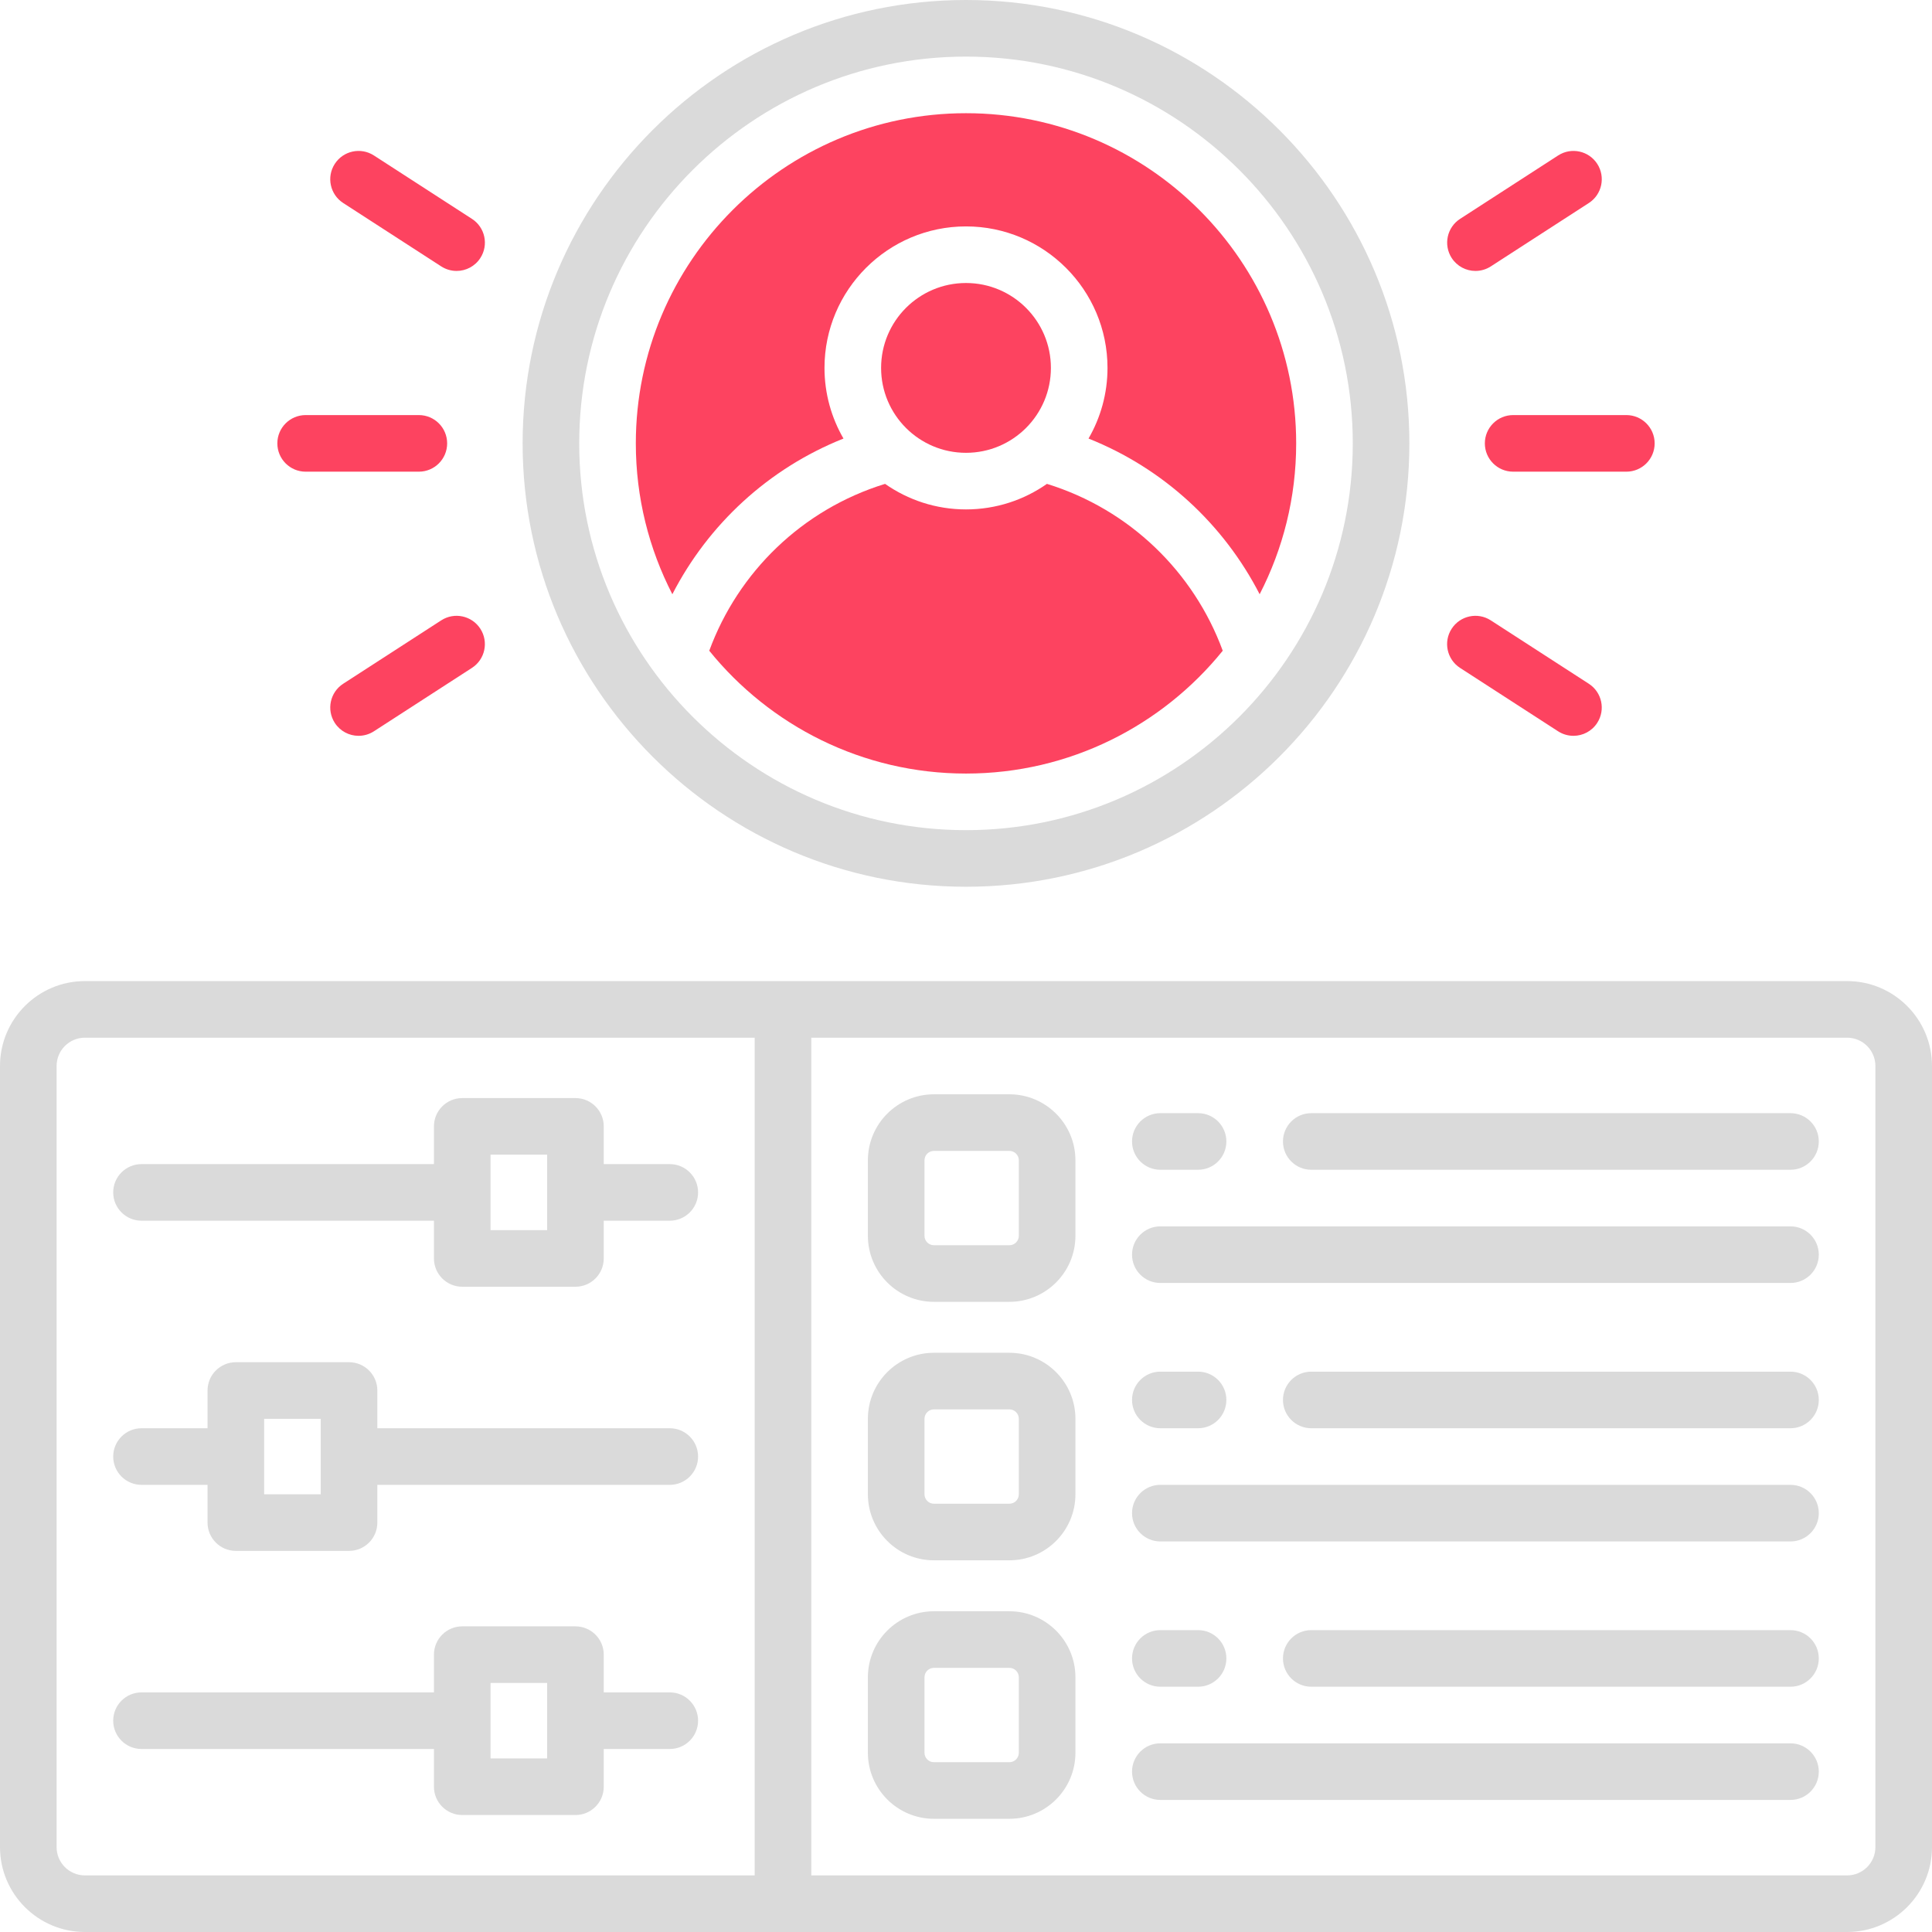 <?xml version="1.0" encoding="UTF-8"?>
<svg id="OBJECT" xmlns="http://www.w3.org/2000/svg" viewBox="0 0 512 512">
  <defs>
    <style>
      .cls-1 {
        fill: #FD4360;
      }

      .cls-2 {
        fill: #dadada;
      }
    </style>
  </defs>
  <g>
    <path class="cls-2" d="M256,235c64.79,0,117.5-52.71,117.5-117.5S320.79,0,256,0s-117.5,52.71-117.5,117.5,52.71,117.5,117.5,117.5Zm0-220c56.52,0,102.5,45.98,102.5,102.5s-45.98,102.5-102.5,102.5-102.5-45.98-102.5-102.5S199.48,15,256,15Z"/>
    <path class="cls-2" d="M489.5,260H22.5c-12.41,0-22.5,10.09-22.5,22.5v207c0,12.41,10.09,22.5,22.5,22.5H489.5c12.41,0,22.5-10.09,22.5-22.5v-207c0-12.41-10.09-22.5-22.5-22.5ZM15,489.5v-207c0-4.14,3.36-7.5,7.5-7.5H200v222H22.5c-4.14,0-7.5-3.36-7.5-7.5Zm482,0c0,4.14-3.36,7.5-7.5,7.5H215v-222H489.5c4.14,0,7.5,3.36,7.5,7.5v207Z"/>
    <path class="cls-2" d="M37.5,323.5H115v10c0,4.14,3.36,7.5,7.5,7.5h30c4.14,0,7.5-3.36,7.5-7.5v-10h17.5c4.14,0,7.5-3.36,7.5-7.5s-3.36-7.5-7.5-7.5h-17.5v-10c0-4.14-3.36-7.5-7.5-7.5h-30c-4.14,0-7.5,3.36-7.5,7.5v10H37.5c-4.14,0-7.5,3.36-7.5,7.5s3.36,7.5,7.5,7.5Zm92.5-17.5h15v20h-15v-20Z"/>
    <path class="cls-2" d="M177.5,378.5H100v-10c0-4.14-3.36-7.5-7.5-7.5h-30c-4.14,0-7.5,3.36-7.5,7.5v10h-17.5c-4.14,0-7.5,3.36-7.5,7.5s3.36,7.5,7.5,7.5h17.5v10c0,4.14,3.36,7.5,7.5,7.5h30c4.14,0,7.5-3.36,7.5-7.5v-10h77.5c4.14,0,7.5-3.36,7.5-7.5s-3.36-7.5-7.5-7.5Zm-92.5,17.5h-15v-20h15v20Z"/>
    <path class="cls-2" d="M177.5,448.5h-17.5v-10c0-4.14-3.36-7.5-7.5-7.5h-30c-4.14,0-7.5,3.36-7.5,7.5v10H37.5c-4.14,0-7.5,3.36-7.5,7.5s3.36,7.5,7.5,7.5H115v10c0,4.14,3.36,7.5,7.5,7.5h30c4.14,0,7.5-3.36,7.5-7.5v-10h17.5c4.14,0,7.5-3.36,7.5-7.5s-3.36-7.5-7.5-7.5Zm-32.5,17.5h-15v-20h15v20Z"/>
    <path class="cls-2" d="M267.5,358.5h-20c-9.65,0-17.5,7.85-17.5,17.5v20c0,9.65,7.85,17.5,17.5,17.5h20c9.65,0,17.5-7.85,17.5-17.5v-20c0-9.65-7.85-17.5-17.5-17.5Zm2.5,37.5c0,1.38-1.12,2.5-2.5,2.5h-20c-1.38,0-2.5-1.12-2.5-2.5v-20c0-1.38,1.12-2.5,2.5-2.5h20c1.38,0,2.5,1.12,2.5,2.5v20Z"/>
    <path class="cls-2" d="M474.5,363.5h-127c-4.14,0-7.5,3.36-7.5,7.5s3.36,7.5,7.5,7.5h127c4.14,0,7.5-3.36,7.5-7.5s-3.36-7.5-7.5-7.5Z"/>
    <path class="cls-2" d="M307.5,378.5h10c4.14,0,7.5-3.36,7.5-7.5s-3.36-7.5-7.5-7.5h-10c-4.14,0-7.5,3.36-7.5,7.5s3.36,7.5,7.5,7.5Z"/>
    <path class="cls-2" d="M474.5,393.5h-167c-4.14,0-7.5,3.36-7.5,7.5s3.36,7.5,7.5,7.5h167c4.14,0,7.5-3.36,7.5-7.5s-3.36-7.5-7.5-7.5Z"/>
    <path class="cls-2" d="M267.5,290h-20c-9.65,0-17.5,7.85-17.5,17.5v20c0,9.65,7.85,17.5,17.5,17.5h20c9.65,0,17.5-7.85,17.5-17.5v-20c0-9.65-7.85-17.5-17.5-17.5Zm2.5,37.5c0,1.38-1.12,2.5-2.5,2.5h-20c-1.38,0-2.5-1.12-2.5-2.5v-20c0-1.38,1.12-2.5,2.5-2.5h20c1.38,0,2.5,1.12,2.5,2.5v20Z"/>
    <path class="cls-2" d="M474.5,295h-127c-4.14,0-7.5,3.36-7.5,7.5s3.36,7.5,7.5,7.5h127c4.14,0,7.5-3.36,7.5-7.5s-3.36-7.5-7.5-7.5Z"/>
    <path class="cls-2" d="M307.5,310h10c4.14,0,7.5-3.36,7.5-7.5s-3.36-7.5-7.5-7.5h-10c-4.14,0-7.5,3.36-7.5,7.5s3.36,7.5,7.5,7.5Z"/>
    <path class="cls-2" d="M474.5,325h-167c-4.14,0-7.5,3.36-7.5,7.5s3.36,7.5,7.5,7.5h167c4.14,0,7.5-3.36,7.5-7.5s-3.36-7.5-7.5-7.5Z"/>
    <path class="cls-2" d="M267.5,427h-20c-9.65,0-17.5,7.85-17.5,17.5v20c0,9.65,7.85,17.5,17.5,17.5h20c9.65,0,17.5-7.85,17.5-17.5v-20c0-9.65-7.85-17.5-17.5-17.5Zm2.5,37.5c0,1.38-1.12,2.5-2.5,2.5h-20c-1.38,0-2.5-1.12-2.5-2.5v-20c0-1.38,1.12-2.5,2.5-2.5h20c1.38,0,2.5,1.12,2.5,2.5v20Z"/>
    <path class="cls-2" d="M474.5,432h-127c-4.14,0-7.5,3.36-7.5,7.5s3.36,7.5,7.5,7.5h127c4.14,0,7.5-3.36,7.5-7.5s-3.36-7.5-7.5-7.5Z"/>
    <path class="cls-2" d="M307.5,447h10c4.14,0,7.5-3.36,7.5-7.5s-3.36-7.5-7.5-7.5h-10c-4.14,0-7.5,3.36-7.5,7.5s3.36,7.5,7.5,7.5Z"/>
    <path class="cls-2" d="M474.5,462h-167c-4.14,0-7.5,3.36-7.5,7.5s3.36,7.5,7.5,7.5h167c4.14,0,7.5-3.36,7.5-7.5s-3.36-7.5-7.5-7.5Z"/>
  </g>
  <g>
    <path class="cls-1" d="M431,110h-30c-4.14,0-7.5,3.36-7.5,7.5s3.36,7.5,7.5,7.5h30c4.14,0,7.5-3.36,7.5-7.5s-3.36-7.5-7.5-7.5Z"/>
    <path class="cls-1" d="M391.01,71.8c1.4,0,2.81-.39,4.07-1.2l25.98-16.8c3.48-2.25,4.47-6.89,2.23-10.37-2.25-3.48-6.89-4.48-10.37-2.23l-25.98,16.8c-3.48,2.25-4.47,6.89-2.23,10.37,1.44,2.22,3.84,3.43,6.3,3.43Z"/>
    <path class="cls-1" d="M421.05,181.2l-25.98-16.8c-3.48-2.25-8.12-1.25-10.37,2.23-2.25,3.48-1.25,8.12,2.23,10.37l25.98,16.8c1.26,.81,2.67,1.2,4.07,1.2,2.46,0,4.87-1.21,6.3-3.43,2.25-3.48,1.25-8.12-2.23-10.37Z"/>
    <path class="cls-1" d="M118.5,117.5c0-4.14-3.36-7.5-7.5-7.5h-30c-4.14,0-7.5,3.36-7.5,7.5s3.36,7.5,7.5,7.5h30c4.14,0,7.5-3.36,7.5-7.5Z"/>
    <path class="cls-1" d="M125.07,58l-25.98-16.8c-3.48-2.25-8.12-1.25-10.37,2.23-2.25,3.48-1.25,8.12,2.23,10.37l25.98,16.8c1.26,.81,2.67,1.2,4.07,1.2,2.46,0,4.87-1.21,6.3-3.43,2.25-3.48,1.25-8.12-2.23-10.37Z"/>
    <path class="cls-1" d="M116.93,164.4l-25.98,16.8c-3.48,2.25-4.47,6.89-2.23,10.37,1.44,2.22,3.84,3.43,6.3,3.43,1.4,0,2.81-.39,4.07-1.2l25.98-16.8c3.48-2.25,4.47-6.89,2.23-10.37-2.25-3.48-6.89-4.48-10.37-2.23Z"/>
    <circle class="cls-1" cx="256" cy="97.5" r="22.5"/>
    <path class="cls-1" d="M256,30c-48.25,0-87.5,39.25-87.5,87.5,0,14.39,3.5,27.99,9.68,39.98,9.51-18.5,25.45-33.33,45.35-41.26-3.19-5.51-5.03-11.91-5.03-18.72,0-20.68,16.82-37.5,37.5-37.5s37.5,16.82,37.5,37.5c0,6.82-1.84,13.21-5.03,18.72,19.9,7.92,35.84,22.76,45.35,41.26,6.18-11.99,9.68-25.58,9.68-39.98,0-48.25-39.25-87.5-87.5-87.5Z"/>
    <path class="cls-1" d="M277.45,128.23c-6.08,4.26-13.48,6.77-21.45,6.77s-15.36-2.51-21.45-6.77c-21.96,6.77-38.93,23.38-46.59,44.22,16.05,19.84,40.59,32.55,68.04,32.55s51.99-12.71,68.04-32.55c-7.66-20.83-24.64-37.44-46.59-44.22Z"/>
  </g>
</svg>